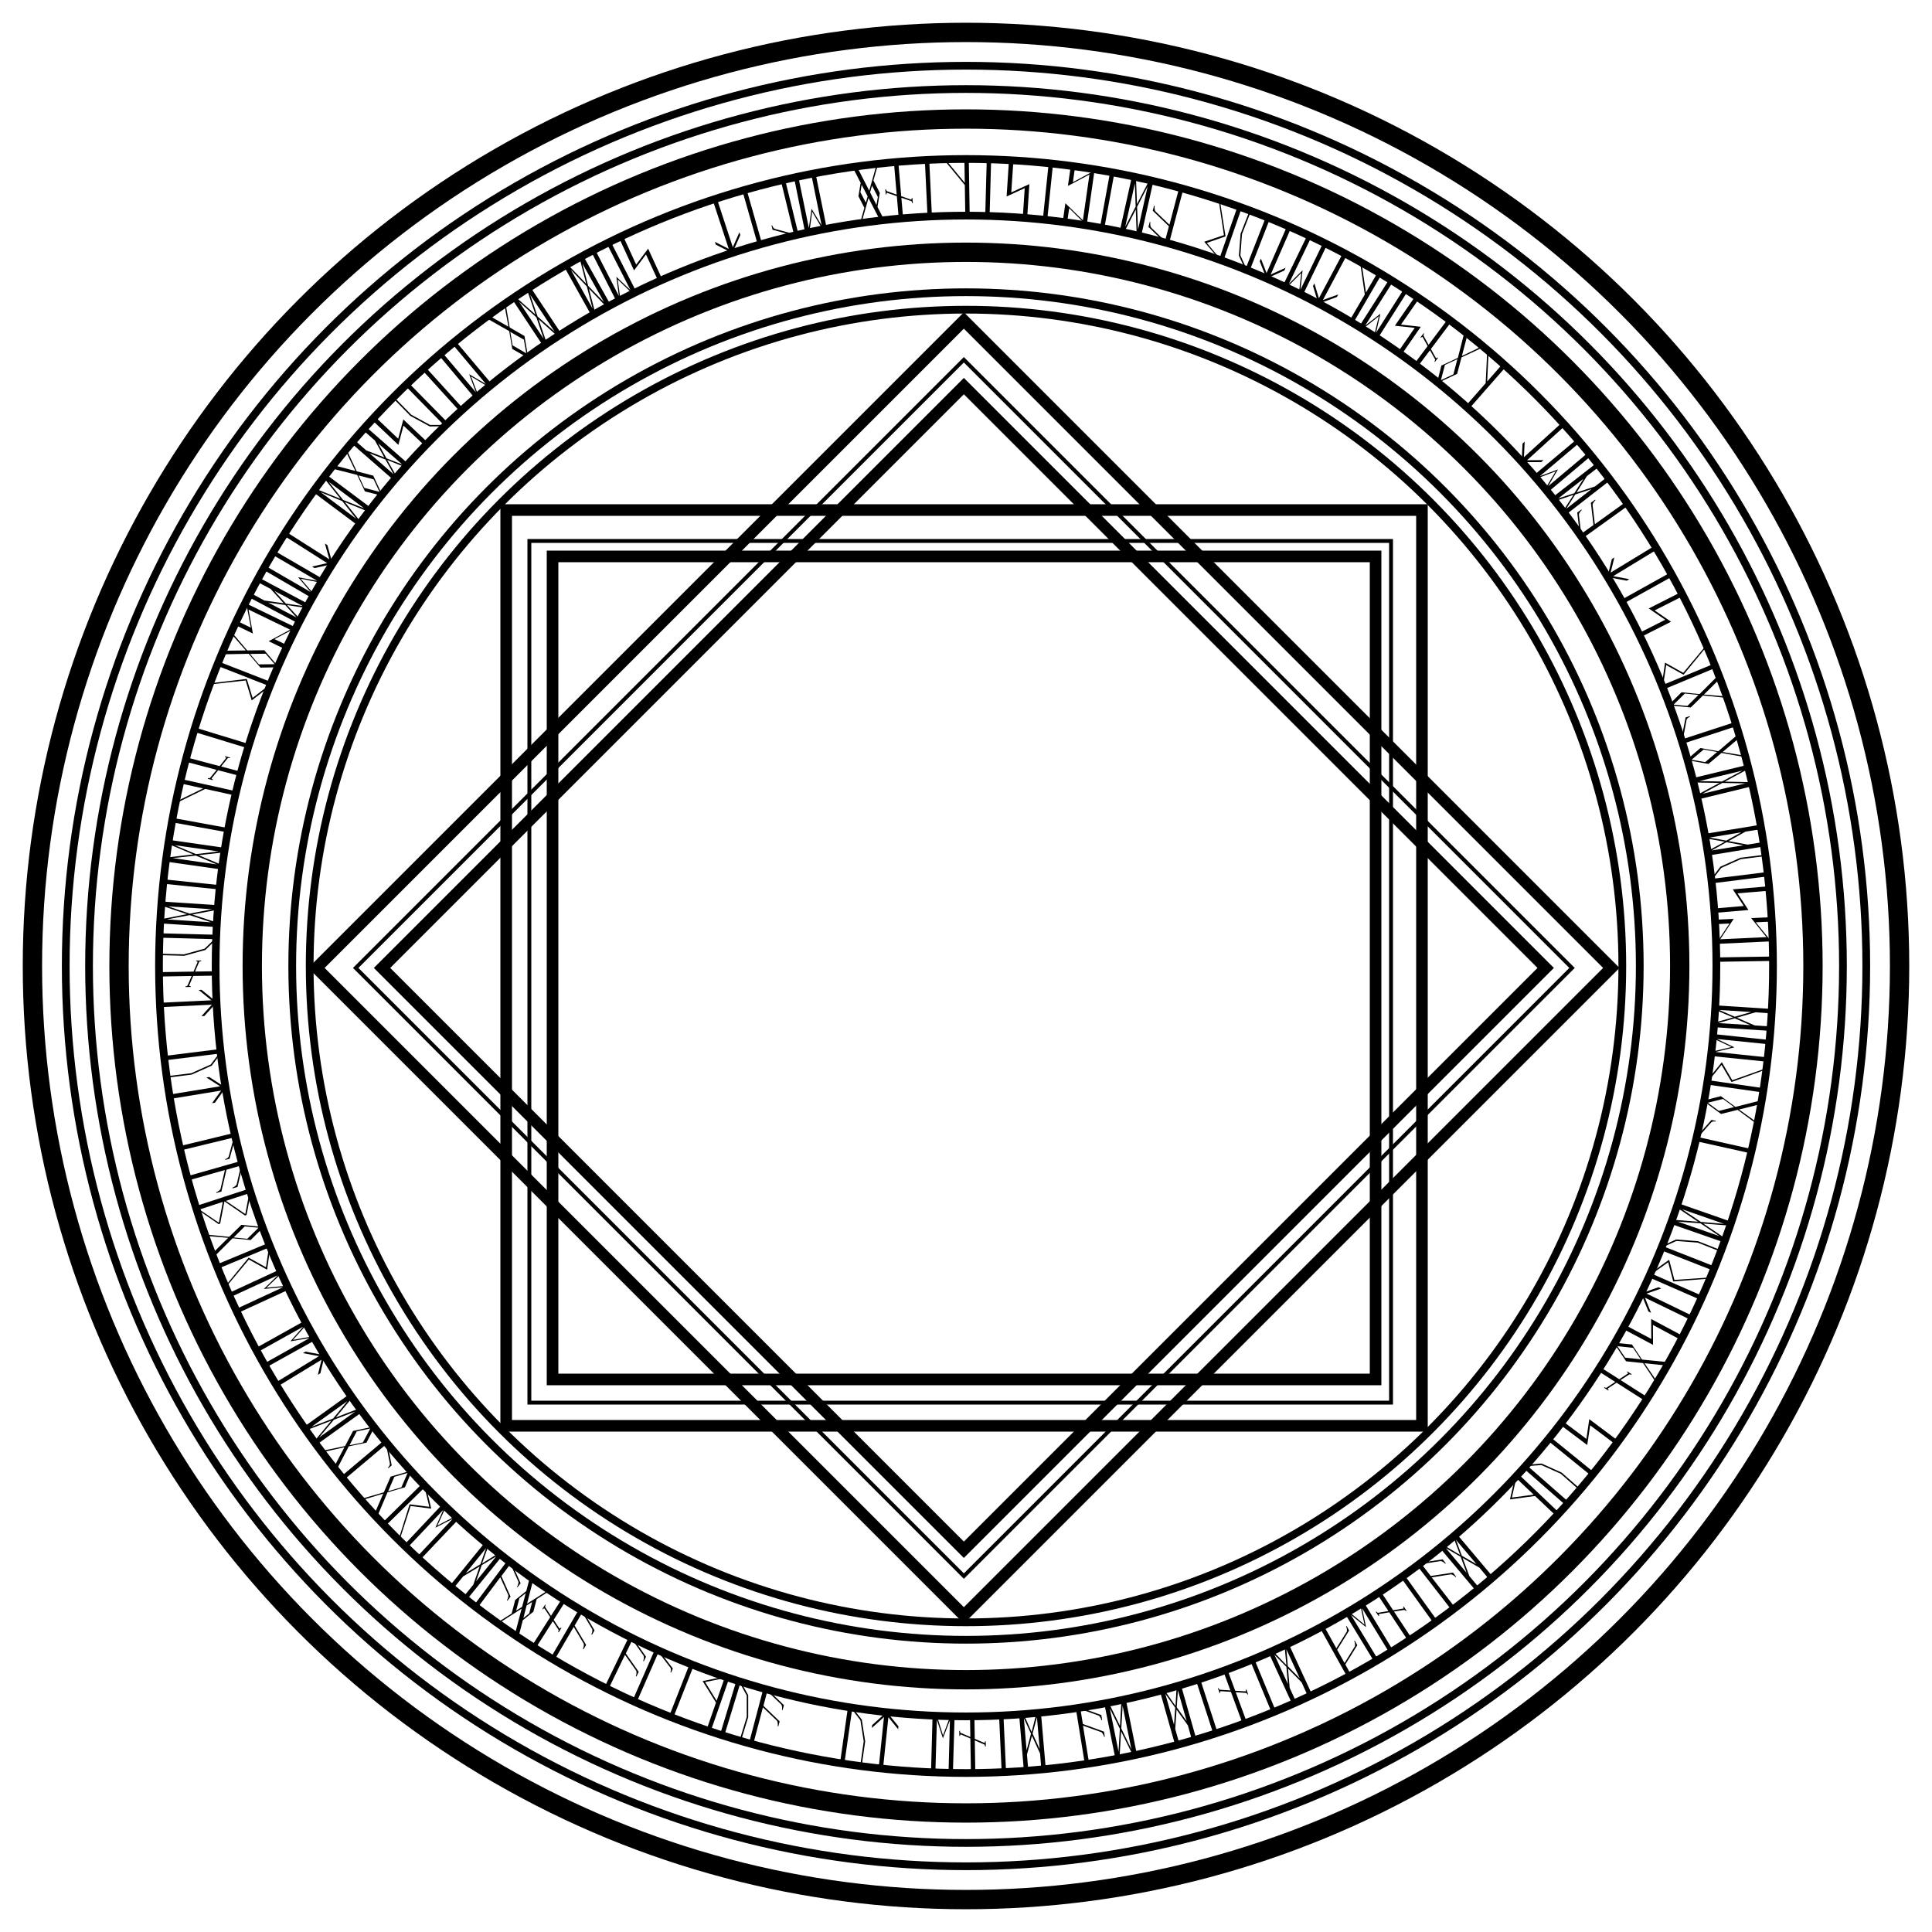 <?xml version="1.0" encoding="iso-8859-1"?>
<!-- Generator: Adobe Illustrator 15.0.0, SVG Export Plug-In . SVG Version: 6.00 Build 0)  -->
<!DOCTYPE svg PUBLIC "-//W3C//DTD SVG 1.1//EN" "http://www.w3.org/Graphics/SVG/1.1/DTD/svg11.dtd">
<svg version="1.1" id="&#x30EC;&#x30A4;&#x30E4;&#x30FC;_1"
	 xmlns="http://www.w3.org/2000/svg" xmlns:xlink="http://www.w3.org/1999/xlink" x="0px" y="0px" width="1000px" height="1000px"
	 viewBox="0 0 1000 1000" style="enable-background:new 0 0 1000 1000;" xml:space="preserve">
<circle style="fill:none;stroke:#000000;stroke-width:10;stroke-miterlimit:10;" cx="500" cy="500" r="483.222"/>
<circle style="fill:none;stroke:#000000;stroke-width:4;stroke-miterlimit:10;" cx="500" cy="500" r="465.98"/>
<circle style="fill:none;stroke:#000000;stroke-width:10;stroke-miterlimit:10;" cx="500" cy="500" r="438.394"/>
<circle style="fill:none;stroke:#000000;stroke-width:4;stroke-miterlimit:10;" cx="500" cy="500" r="417.704"/>
<g>
	<path d="M906.476,593.153l-1.15,5.167l-0.354-0.079c0,0,0.329-1.476-0.793-1.726l-25.098-5.591
		c-1.121-0.249-1.421,1.233-1.421,1.233l-0.354-0.079l0.822-3.69l7.737-8.721l2.215,0.493L888,580.516
		c-0.915-0.204-1.945-0.03-2.464,0.629l-6.523,7.441l25.658,5.715c1.122,0.25,1.45-1.227,1.45-1.227L906.476,593.153z"/>
	<path d="M899.403,574.465l-8.596,2.12l-9.323-6.867l9.222-2.345l7.563,5.563l12.192-3.124c0.379-0.393,0.487-0.987,0.487-0.987
		l0.387,0.07l-0.749,4.106l-0.387-0.07c0,0,0.114-0.625-0.103-1.126l-9.984,2.481l8.51,6.104c0.498-0.37,0.425-1.152,0.425-1.152
		l0.388,0.07l-0.544,2.976l-0.381-0.101c0,0,0.133-0.56-0.054-1.055L899.403,574.465z M891.857,568.813l-7.923,1.966l5.778,4.222
		l7.863-1.977L891.857,568.813z"/>
	<path d="M913.358,552.603l0.359,0.052l-0.159,1.107l-17.307,6.289l-5.177-8.867l-6.491,7.991l26.136,3.743
		c1.138,0.163,1.353-1.334,1.353-1.334l0.359,0.052l-0.215,1.496l-0.321,2.246l-0.215,1.496l-0.359-0.051
		c0,0,0.206-1.438-0.863-1.651l-25.78-3.662c-0.898,0.085-1.078,1.343-1.078,1.343l-0.359-0.052l0.21-1.467l0.317-2.215
		l-0.018-0.095l7.463-9.227l5.416,9.33l16.027-5.679C913.251,553.137,913.319,552.872,913.358,552.603z"/>
	<path d="M886.451,537.499l0.391-3.759l0.361,0.037c0,0-0.132,1.264,0.719,1.564l25.831,2.718c1.143,0.118,1.299-1.386,1.299-1.386
		l0.361,0.038l-0.548,5.263l-0.36-0.037c0,0,0.156-1.504-0.986-1.623l-24.818-2.521l9.036,4.314l-9.764,2.39l24.842,2.584
		c1.143,0.118,1.299-1.386,1.299-1.386l0.361,0.038l-0.547,5.263l-0.361-0.037c0,0,0.156-1.504-0.986-1.623l-25.838-2.656
		c-0.894,0.119-1.025,1.383-1.025,1.383l-0.361-0.038l0.392-3.759l0.331,0.034l10.154-2.349l-9.48-4.421L886.451,537.499z"/>
	<path d="M887.551,522.604l0.25-3.803l0.393,0.026c0,0-0.078,1.177,0.653,1.589l26.019,1.68c1.146,0.075,1.246-1.434,1.246-1.434
		l0.362,0.023l-0.348,5.282l-0.362-0.024c0,0,0.098-1.479-1.05-1.554l-6.034-0.428l-9.641,2.792l9.194,3.999l6.036,0.397
		c1.147,0.075,1.246-1.435,1.246-1.435l0.362,0.024l-0.347,5.281l-0.362-0.023c0,0,0.097-1.479-1.05-1.555l-25.896-1.701
		c-0.898,0.305-0.972,1.421-0.972,1.421l-0.393-0.025l0.248-3.773l9.94-2.741L887.551,522.604z M897.866,527.072l-8.466,2.444
		l16.6,1.091L897.866,527.072z M889.904,522.76l8.016,3.497l8.496-2.442L889.904,522.76z"/>
	<path d="M889.696,495.546l25.707-0.415c1.149-0.019,1.125-1.531,1.125-1.531l0.362-0.006l0.086,5.292l-0.363,0.006
		c0,0-0.024-1.512-1.174-1.494l-25.706,0.415c-1.149,0.019-1.125,1.531-1.125,1.531l-0.363,0.006l-0.085-5.292l0.363-0.006
		C888.523,494.053,888.548,495.565,889.696,495.546z"/>
	<path d="M887.531,476.065l-0.07-1.511l0.363-0.017c0,0,0.07,1.51,1.218,1.457l8.309-0.386l-6.958,10.557l23.898-1.11l-7.875-9.837
		l8.309-0.386c1.147-0.053,1.077-1.564,1.077-1.564l0.362-0.017l0.246,5.287l-0.362,0.017c0,0-0.07-1.51-1.219-1.457l-6.042,0.281
		l8.027,9.861l-27.946,1.298l-0.756,0.035l7.079-10.563l-7.553,0.351l-0.105-2.266L887.531,476.065z"/>
	<path d="M914.481,457.312l0.361-0.031l0.449,5.274l-0.362,0.031c0,0-0.128-1.507-1.271-1.379l-14.317,1.188l5.651,8.625
		l-16.184,1.377c-1.145,0.097-0.986,1.602-0.986,1.602l-0.362,0.031l-0.448-5.274l0.361-0.031c0,0,0.099,1.509,1.243,1.412
		l13.953-1.187l-5.681-8.623l16.574-1.41C914.609,458.819,914.481,457.312,914.481,457.312z"/>
	<path d="M912.522,441.367l0.391-0.048l0.37,3.001l-0.394,0.018c0,0-0.089-0.72-0.493-1.036l-11.376,1.405l-10.078,4.506
		l-4.272,5.617l25.992-3.211c1.141-0.141,0.929-1.608,0.929-1.608l0.39-0.048l0.646,5.223l-0.391,0.048c0,0-0.215-1.497-1.296-1.363
		l-25.508,3.182c-1.141,0.141-0.955,1.642-0.955,1.642l-0.36,0.044l-0.464-3.751l4.788-6.381l10.397-4.636l11.495-1.42
		C912.608,442.057,912.522,441.367,912.522,441.367z"/>
	<path d="M882.6,433.891l-0.613-3.761l0.388-0.063c0,0,0.189,1.164,0.994,1.4l25.723-4.226c1.134-0.185,0.891-1.677,0.891-1.677
		l0.358-0.059l0.852,5.223l-0.357,0.059c0,0-0.239-1.462-1.373-1.278l-5.975,0.944l-8.762,4.891l9.857,1.824l5.969-0.974
		c1.135-0.185,0.892-1.677,0.892-1.677l0.357-0.058l0.853,5.223l-0.358,0.058c0,0-0.238-1.462-1.373-1.277l-25.607,4.176
		c-0.808,0.5-0.627,1.604-0.627,1.604l-0.389,0.063l-0.608-3.731l9.065-4.91L882.6,433.891z M884.928,433.511l8.595,1.601
		l7.726-4.293L884.928,433.511z M893.654,435.918l-7.696,4.289l16.415-2.677L893.654,435.918z"/>
	<path d="M876.537,405.01l-0.897-3.703l0.353-0.085c0,0,0.363,1.499,1.48,1.228l24.979-6.057c1.117-0.271,0.754-1.77,0.754-1.77
		l0.353-0.085l0.897,3.703l-11.691,6.32l13.288,0.263l0.897,3.703l-0.353,0.085c0,0-0.356-1.47-1.473-1.199l-24.98,6.057
		c-1.088,0.264-0.761,1.74-0.761,1.74l-0.353,0.085l-0.897-3.703l11.839-6.355L876.537,405.01z M901.87,398.867l-22.306,5.409
		l11.726,0.237L901.87,398.867z M891.469,405.248l-10.309,5.611l22.188-5.38L891.469,405.248z"/>
	<path d="M891.063,389.711l-6.777,5.7l-11.399-2.043l7.239-6.177l9.243,1.65l9.56-8.189c0.167-0.52,0.002-1.101,0.002-1.101
		l0.378-0.108l1.142,4.016l-0.378,0.108c0,0-0.174-0.611-0.589-0.965l-7.863,6.637l10.332,1.718
		c0.283-0.552-0.127-1.222-0.127-1.222l0.378-0.107l0.827,2.91l-0.386,0.078c0,0-0.129-0.561-0.515-0.923L891.063,389.711z
		 M881.794,387.974l-6.24,5.264l7.05,1.236l6.183-5.248L881.794,387.974z"/>
	<path d="M897.06,372.476l1.642,5.031l-0.345,0.113c0,0-0.469-1.438-1.562-1.081l-24.436,7.977
		c-1.093,0.357-0.595,1.785-0.595,1.785l-0.345,0.113l-1.173-3.594l2.213-11.442l2.156-0.704l0.113,0.345
		c-0.892,0.291-1.689,0.965-1.8,1.796l-1.82,9.724l24.981-8.155c1.093-0.357,0.623-1.794,0.623-1.794L897.06,372.476z"/>
	<path d="M881.442,359.993l-6.314,6.207l-11.521-1.154l6.737-6.718l9.343,0.929l8.896-8.904c0.126-0.531-0.084-1.098-0.084-1.098
		l0.369-0.136l1.448,3.915l-0.369,0.136c0,0-0.22-0.596-0.661-0.916l-7.324,7.226l10.433,0.913c0.24-0.573-0.222-1.208-0.222-1.208
		l0.369-0.136l1.05,2.836l-0.379,0.108c0,0-0.171-0.55-0.584-0.881L881.442,359.993z M872.069,358.979l-5.813,5.731l7.124,0.686
		l5.756-5.71L872.069,358.979z"/>
	<path d="M882.307,334.099l0.335-0.139l0.429,1.034l-11.68,14.237l-8.976-4.988l-1.507,10.185l24.391-10.11
		c1.062-0.44,0.482-1.837,0.482-1.837l0.335-0.139l0.579,1.397l0.868,2.095l0.579,1.397l-0.335,0.139c0,0-0.556-1.341-1.585-0.98
		l-24.044,10c-0.729,0.531-0.242,1.705-0.242,1.705l-0.335,0.139l-0.568-1.369l-0.856-2.067l-0.063-0.072l1.713-11.743l9.417,5.264
		l10.891-13.06C882.487,334.613,882.411,334.35,882.307,334.099z"/>
	<path d="M868.573,305.539l0.324-0.164l2.396,4.721l-0.324,0.164c0,0-0.685-1.349-1.696-0.802l-12.827,6.475l8.477,5.876
		l-14.487,7.35c-1.025,0.521-0.313,1.855-0.313,1.855l-0.324,0.164l-2.396-4.721l0.324-0.165c0,0,0.657,1.363,1.683,0.843
		l12.49-6.337l-8.503-5.862l14.837-7.528C869.258,306.888,868.573,305.539,868.573,305.539z"/>
	<path d="M840.287,309.864l22.464-12.503c1.005-0.559,0.27-1.88,0.27-1.88l0.316-0.177l2.574,4.625l-0.316,0.176
		c0,0-0.736-1.321-1.74-0.762l-22.464,12.503c-1.004,0.559-0.269,1.88-0.269,1.88l-0.317,0.177l-2.574-4.625l0.317-0.177
		C838.548,309.101,839.283,310.423,840.287,309.864z"/>
	<path d="M832.017,298.683l2.276-9.349l1.291-0.786l-1.901,7.811l21.002-12.777c0.981-0.597,0.181-1.915,0.181-1.915l0.31-0.189
		l2.766,4.547l-0.31,0.188c0,0-0.786-1.292-1.768-0.694l-20.873,12.699l8.313,1.562l-1.292,0.786L832.017,298.683z"/>
	<path d="M839.855,259.069l0.295-0.212l3.104,4.324l-0.295,0.211c0,0-0.882-1.229-1.815-0.558l-20.882,14.993
		c-0.908,0.653-0.026,1.881-0.026,1.881l-0.295,0.211l-2.223-3.095l-1.333-11.553l2.138-1.534l0.212,0.294
		c-0.688,0.494-1.606,1.86-1.485,2.444l1.156,9.855l6.363-4.568l-1.333-11.553l2.162-1.552l0.212,0.294
		c-0.664,0.477-1.613,1.903-1.492,2.486l1.174,9.88l14.348-10.301c0.934-0.67,0.033-1.923,0.033-1.923L839.855,259.069z"/>
	<path d="M804.688,259.437l-2.34-3.009l0.311-0.241c0,0,0.725,0.931,1.544,0.753l20.566-16.031c0.907-0.706-0.021-1.899-0.021-1.899
		l0.287-0.223l3.249,4.179l-0.286,0.223c0,0-0.91-1.17-1.817-0.465l-4.795,3.69l-5.352,8.492l9.53-3.119l4.775-3.714
		c0.908-0.706-0.021-1.899-0.021-1.899l0.286-0.223l3.25,4.179l-0.286,0.223c0,0-0.91-1.17-1.817-0.464l-20.489,15.933
		c-0.47,0.825,0.217,1.708,0.217,1.708l-0.31,0.242l-2.321-2.985l5.609-8.654L804.688,259.437z M806.551,257.988l8.315-2.711
		l4.729-7.471L806.551,257.988z M815.368,255.922l-4.705,7.452l13.134-10.213L815.368,255.922z"/>
	<path d="M795.247,247.882l-2.433-2.894l0.278-0.233c0,0,0.817,0.972,1.624,0.57l19.903-16.688c0.88-0.739-0.093-1.897-0.093-1.897
		l0.277-0.233l3.405,4.051l-0.278,0.233c0,0-0.973-1.157-1.852-0.418l-19.059,16.097l9.382-3.5l-5.066,8.682l19.12-16.07
		c0.88-0.739-0.093-1.897-0.093-1.897l0.277-0.233l3.404,4.051l-0.277,0.233c0,0-0.973-1.157-1.853-0.418l-19.864,16.735
		c-0.535,0.727,0.282,1.699,0.282,1.699l-0.278,0.233l-2.432-2.894l0.255-0.214l5.367-8.935l-9.768,3.746L795.247,247.882z"/>
	<path d="M787.594,239.228l0.46-9.613l1.119-1.017l-0.384,8.032l18.198-16.537c0.851-0.773-0.187-1.915-0.187-1.915l0.269-0.244
		l3.58,3.94l-0.269,0.244c0,0-1.018-1.12-1.868-0.347l-18.087,16.435l8.46-0.045l-1.119,1.017L787.594,239.228z"/>
	<path d="M776.288,187.717l3.979,3.49l-0.259,0.295c0,0-1.137-0.997-1.895-0.133l-16.933,19.303
		c-0.758,0.864,0.379,1.861,0.379,1.861l-0.239,0.272l-3.979-3.49l0.239-0.273c0,0,1.137,0.997,1.895,0.133l9.513-10.845
		l0.774-16.338l1.979,1.735l-0.26,0.295c-0.228-0.2-0.75-0.658-1.089-0.271l-0.626,13.692l6.641-7.571
		c0.758-0.864-0.379-1.861-0.379-1.861L776.288,187.717z"/>
	<path d="M756.473,184.973l-2.271,8.557l-10.502,4.876l2.375-9.212l8.511-3.96l3.118-12.193c-0.162-0.521-0.632-0.902-0.632-0.902
		l0.248-0.306l3.24,2.63l-0.247,0.305c0,0-0.493-0.4-1.036-0.451l-2.621,9.948l9.441-4.529c-0.086-0.615-0.806-0.927-0.806-0.927
		l0.247-0.306l2.349,1.906l-0.271,0.286c0,0-0.427-0.386-0.951-0.46L756.473,184.973z M747.891,188.875l-2.081,7.893l6.478-3.039
		l2.044-7.845L747.891,188.875z"/>
	<path d="M740.151,181.278l-5.588,7.454c-0.689,0.92,0.521,1.827,0.521,1.827l-0.218,0.291l-4.235-3.175l0.218-0.291
		c0,0,1.21,0.907,1.899-0.013l6.187-8.252l-2.645-4.742c-0.356-0.079-0.756,0.454-0.756,0.454l-0.29-0.217l1.597-2.13l0.29,0.218
		c-0.272,0.363-0.356,0.678-0.303,1.059l2.597,4.706l8.744-11.665c0.689-0.919-0.538-1.802-0.538-1.802l0.235-0.315l4.235,3.175
		l-0.236,0.314c0,0-1.191-0.931-1.881-0.012l-9.361,12.487l2.614,4.682c0.278,0.133,0.538-0.012,0.792-0.351l0.29,0.218
		l-1.578,2.105l-0.29-0.218c0.199-0.266,0.423-0.666,0.398-0.986L740.151,181.278z"/>
	<path d="M730.858,153.108l0.206-0.298l4.354,3.009l-0.207,0.298c0,0-1.243-0.859-1.872,0.103l-8.193,11.797l10.247,1.13
		l-9.234,13.356c-0.653,0.945,0.607,1.78,0.607,1.78l-0.206,0.298l-4.353-3.009l0.206-0.298c0,0,1.227,0.885,1.88-0.061
		l7.962-11.516l-10.265-1.105l9.458-13.679C732.103,153.968,730.858,153.108,730.858,153.108z"/>
	<path d="M705.309,170.444l-3.191-2.03l0.195-0.306c0,0,1.072,0.682,1.722,0.055l13.972-21.912c0.616-0.97-0.66-1.782-0.66-1.782
		l0.195-0.307l4.467,2.841l-0.194,0.306c0,0-1.276-0.812-1.894,0.159l-13.343,21.093l7.898-6.163l-2.222,9.809l13.41-21.086
		c0.617-0.97-0.659-1.782-0.659-1.782l0.194-0.307l4.468,2.841l-0.195,0.306c0,0-1.276-0.812-1.894,0.159l-13.92,21.944
		c-0.292,0.854,0.779,1.536,0.779,1.536l-0.194,0.306l-3.191-2.029l0.179-0.281l2.434-10.141l-8.193,6.513L705.309,170.444z"/>
	<path d="M711.553,140.624l4.571,2.667l-0.198,0.339c0,0-1.307-0.762-1.886,0.23l-12.941,22.179
		c-0.579,0.993,0.727,1.755,0.727,1.755l-0.183,0.313l-4.571-2.667l0.183-0.313c0,0,1.306,0.762,1.886-0.23l7.271-12.461
		l-2.355-16.187l2.273,1.326l-0.198,0.339c-0.262-0.152-0.862-0.503-1.122-0.059l1.997,13.562l5.076-8.699
		c0.579-0.993-0.727-1.755-0.727-1.755L711.553,140.624z"/>
	<path d="M682.409,157.208l-2.806-9.205l0.711-1.334l2.344,7.691l11.563-21.697c0.54-1.014-0.821-1.739-0.821-1.739l0.171-0.32
		l4.697,2.503l-0.171,0.32c0,0-1.334-0.711-1.875,0.303l-11.49,21.563l7.948-2.892l-0.711,1.334L682.409,157.208z"/>
	<path d="M666.031,148.955l-3.403-1.648l0.158-0.327c0,0,1.144,0.554,1.717-0.144l11.352-23.37c0.501-1.034-0.86-1.693-0.86-1.693
		l0.158-0.327l4.764,2.307l-0.158,0.327c0,0-1.36-0.659-1.861,0.375l-10.822,22.484l7.135-7.03l-1.077,9.997l10.89-22.485
		c0.501-1.034-0.86-1.693-0.86-1.693l0.158-0.327l4.764,2.307l-0.158,0.327c0,0-1.361-0.659-1.862,0.375l-11.297,23.397
		c-0.192,0.881,0.951,1.435,0.951,1.435l-0.158,0.327l-3.402-1.648l0.145-0.299l1.249-10.351l-7.387,7.412L666.031,148.955z"/>
	<path d="M655.542,144.189l-3.509-8.96l0.605-1.386l2.933,7.487l9.85-22.528c0.46-1.053-0.953-1.671-0.953-1.671l0.146-0.333
		l4.877,2.132l-0.146,0.333c0,0-1.386-0.606-1.846,0.447l-9.789,22.39l7.701-3.498l-0.605,1.385L655.542,144.189z"/>
	<path d="M645.398,109.46l0.143-0.366l2.815,1.103l-0.171,0.355c0,0-0.676-0.265-1.146-0.06l-4.181,10.67l-0.838,11.006l2.903,6.431
		l9.554-24.38c0.419-1.07-0.972-1.583-0.972-1.583l0.144-0.366l4.898,1.919l-0.144,0.366c0,0-1.419-0.523-1.815,0.49l-9.35,23.94
		c-0.419,1.07,0.988,1.622,0.988,1.622l-0.132,0.338l-3.52-1.379l-3.33-7.248l0.875-11.349l4.226-10.782
		C646.046,109.714,645.398,109.46,645.398,109.46z"/>
	<path d="M630.296,104.135l0.119-0.343l1.057,0.368l2.864,18.19l-9.694,3.385l6.603,7.899l8.672-24.937
		c0.377-1.085-1.051-1.582-1.051-1.582l0.119-0.343l1.428,0.497l2.143,0.745l1.429,0.497l-0.119,0.343c0,0-1.371-0.477-1.786,0.532
		l-8.524,24.604c-0.088,0.898,1.111,1.315,1.111,1.315l-0.119,0.343l-1.399-0.699L631.033,134h-0.096l-7.63-8.877l10.193-3.425
		l-2.509-16.765C630.8,104.289,630.553,104.224,630.296,104.135z"/>
	<path d="M608.586,97.732l0.093-0.351l5.146,1.359l-0.093,0.351c0,0-1.462-0.386-1.755,0.725l-6.563,24.851
		c-0.286,1.082,1.176,1.468,1.176,1.468l-0.093,0.351l-3.684-0.973l-8.38-8.062l0.672-2.543l0.352,0.093
		c-0.217,0.819-0.055,2.457,0.409,2.829l7.163,6.865l2-7.572l-8.379-8.062l0.679-2.573l0.352,0.093
		c-0.209,0.79-0.033,2.493,0.431,2.866l7.192,6.872l4.51-17.074c0.293-1.111-1.198-1.505-1.198-1.505L608.586,97.732z"/>
	<path d="M581.745,120.393l-3.72-0.829l0.078-0.354c0,0,1.506,0.335,1.756-0.787l5.59-25.097c0.25-1.122-1.256-1.457-1.256-1.457
		l0.079-0.354l3.721,0.829l0.512,13.285l6.102-11.812l3.721,0.829L598.248,95c0,0-1.477-0.329-1.727,0.793l-5.59,25.097
		c-0.243,1.092,1.227,1.451,1.227,1.451l-0.079,0.354l-3.72-0.829l-0.479-13.433L581.745,120.393z M587.414,94.941l-4.991,22.41
		l5.389-10.421L587.414,94.941z M588.55,107.095l0.486,11.73l4.966-22.292L588.55,107.095z"/>
	<path d="M569.578,116.461l4.617-25.292c0.207-1.13-1.281-1.402-1.281-1.402l0.065-0.357l5.207,0.951l-0.065,0.357
		c0,0-1.487-0.271-1.694,0.859l-4.617,25.292c-0.206,1.13,1.281,1.402,1.281,1.402l-0.064,0.357l-5.207-0.951l0.064-0.357
		C567.884,117.321,569.372,117.592,569.578,116.461z"/>
	<path d="M550.048,114.935l-1.497-0.215l0.052-0.359c0,0,1.496,0.214,1.659-0.923l1.18-8.233l9.063,8.814l3.392-23.681l-11.139,5.89
		l1.179-8.233c0.163-1.138-1.334-1.352-1.334-1.352l0.052-0.359l5.238,0.75l-0.051,0.359c0,0-1.497-0.214-1.66,0.923l-0.857,5.987
		l11.19-6.035l-3.966,27.692l-0.107,0.749l-9.047-8.934l-1.071,7.484l-2.246-0.322L550.048,114.935z"/>
	<path d="M539.911,112.281l2.659-25.564c0.119-1.143-1.385-1.299-1.385-1.299l0.037-0.361l5.264,0.547l-0.038,0.361
		c0,0-1.503-0.156-1.622,0.986l-2.659,25.564c-0.119,1.143,1.385,1.299,1.385,1.299l-0.037,0.361l-5.264-0.547l0.038-0.361
		C538.289,113.268,539.793,113.424,539.911,112.281z"/>
	<path d="M520.674,83.857l0.023-0.362l5.281,0.347l-0.023,0.362c0,0-1.509-0.1-1.555,1.049l-0.972,14.334l9.376-4.294l-1.065,16.208
		c-0.075,1.147,1.436,1.216,1.436,1.216l-0.023,0.362l-5.282-0.347l0.023-0.362c0,0,1.508,0.129,1.583-1.018l0.918-13.974
		l-9.378,4.324l1.092-16.6C522.183,83.957,520.674,83.857,520.674,83.857z"/>
	<path d="M509.985,110.393l0.7-25.693c0.031-1.149-1.479-1.19-1.479-1.19l0.01-0.363l5.29,0.144l-0.011,0.363
		c0,0-1.511-0.041-1.542,1.107l-0.701,25.694c-0.031,1.148,1.48,1.189,1.48,1.189l-0.01,0.363l-5.29-0.144l0.01-0.363
		C508.442,111.5,509.954,111.541,509.985,110.393z"/>
	<path d="M497.668,83.041l5.292-0.085l0.006,0.394c0,0-1.512,0.024-1.493,1.173l0.414,25.676c0.019,1.149,1.531,1.125,1.531,1.125
		l0.006,0.363l-5.292,0.085l-0.006-0.363c0,0,1.512-0.024,1.494-1.174l-0.233-14.426l-10.398-12.628l2.631-0.042l0.006,0.394
		c-0.302,0.005-0.998,0.016-0.99,0.53l8.732,10.567l-0.163-10.071c-0.019-1.149-1.531-1.125-1.531-1.125L497.668,83.041z"/>
	<path d="M480.035,110.775l-1.232-25.68c-0.055-1.148-1.566-1.076-1.566-1.076l-0.018-0.363l5.287-0.253l0.018,0.362
		c0,0-1.511,0.073-1.456,1.221l1.232,25.681c0.055,1.148,1.565,1.076,1.565,1.076l0.018,0.362l-5.287,0.254l-0.018-0.363
		C478.58,111.996,480.09,111.923,480.035,110.775z"/>
	<path d="M466.546,102.336l0.799,9.282c0.099,1.145,1.605,1.016,1.605,1.016l0.031,0.361l-5.274,0.454l-0.031-0.362
		c0,0,1.507-0.129,1.408-1.274l-0.885-10.277l-5.131-1.774c-0.319,0.179-0.262,0.842-0.262,0.842l-0.362,0.031l-0.228-2.652
		l0.362-0.031c0.039,0.452,0.185,0.743,0.48,0.991l5.071,1.78l-1.25-14.525c-0.099-1.146-1.603-0.985-1.603-0.985l-0.034-0.392
		l5.273-0.454l0.034,0.392c0,0-1.509,0.1-1.411,1.245l1.338,15.55l5.069,1.75c0.296-0.086,0.394-0.368,0.357-0.79l0.362-0.031
		l0.226,2.622l-0.361,0.031c-0.029-0.332-0.128-0.778-0.359-1.001L466.546,102.336z"/>
	<path d="M445.325,114.917l2.066-7.361l-3.065-5.988l1.144-6.941l-3.583-6.959c-0.45-0.188-1.024-0.146-1.024-0.146l-0.045-0.36
		l4.502-0.563l0.045,0.36c0,0-0.747,0.124-1.144,0.601l5.692,11.146l3.462-12.291c-0.503-0.364-1.257-0.3-1.257-0.3l-0.045-0.36
		l3.001-0.375l0.045,0.36c0,0-0.566,0.101-0.983,0.428l-2.052,7.237l3.302,6.415l-1.192,7.282l3.148,6.161
		c0.503,0.364,1.253,0.27,1.253,0.27l0.045,0.36l-4.502,0.563l-0.045-0.36c0,0,0.75-0.094,1.148-0.57l-5.711-11.053l-3.443,12.197
		c0.503,0.364,1.253,0.27,1.253,0.27l0.045,0.36l-3.001,0.375l-0.045-0.36C444.338,115.315,444.909,115.244,445.325,114.917z
		 M448.157,104.9l0.931-3.287l-3.092-5.954l-0.648,3.831L448.157,104.9z M450.355,99.564l3.313,6.506l0.701-4.142l-3.021-5.872
		L450.355,99.564z"/>
	<path d="M419.052,120.211l-3.704,0.753l-0.072-0.356c0,0,1.245-0.253,1.277-1.154l-5.148-25.46c-0.229-1.126-1.71-0.825-1.71-0.825
		l-0.072-0.355l5.186-1.055l0.072,0.356c0,0-1.481,0.301-1.252,1.427l5.032,24.435l1.409-9.914l5.206,8.6l-4.979-24.477
		c-0.229-1.126-1.711-0.825-1.711-0.825l-0.072-0.356l5.186-1.055l0.072,0.356c0,0-1.481,0.301-1.252,1.427l5.207,25.448
		c0.382,0.817,1.627,0.564,1.627,0.564l0.072,0.355l-3.704,0.753l-0.066-0.326l-5.284-8.985l-1.377,10.371L419.052,120.211z"/>
	<path d="M402.839,94.458l5.143-1.255l0.086,0.353c0,0-1.469,0.359-1.197,1.476l6.096,24.98c0.272,1.117,1.735,0.729,1.735,0.729
		l0.086,0.353l-3.673,0.896l-11.245-3.079l-0.538-2.204l0.353-0.086c0.222,0.911,0.833,1.758,1.654,1.932l9.561,2.556l-6.232-25.539
		c-0.273-1.117-1.742-0.758-1.742-0.758L402.839,94.458z"/>
	<path d="M391.883,125.455l-7.056-24.721c-0.315-1.105-1.77-0.69-1.77-0.69l-0.1-0.349l5.09-1.453l0.1,0.349
		c0,0-1.454,0.415-1.139,1.52l7.056,24.721c0.315,1.105,1.77,0.69,1.77,0.69l0.1,0.349l-5.09,1.453l-0.1-0.349
		C390.744,126.975,392.199,126.56,391.883,125.455z"/>
	<path d="M379.083,130.974l-8.586-4.343l-0.472-1.437l7.174,3.629l-7.667-23.359c-0.358-1.092-1.824-0.611-1.824-0.611l-0.113-0.345
		l5.057-1.66l0.113,0.345c0,0-1.437,0.471-1.078,1.563l7.619,23.215l3.412-7.74l0.471,1.437L379.083,130.974z"/>
	<path d="M319.355,124.445l-0.152-0.33l4.806-2.216l0.152,0.33c0,0-1.374,0.633-0.865,1.664l5.988,13.059l6.188-8.249l6.801,14.749
		c0.481,1.044,1.842,0.383,1.842,0.383l0.152,0.33l-4.807,2.216l-0.152-0.33c0,0,1.386-0.606,0.905-1.649l-5.864-12.717
		l-6.175,8.276l-6.966-15.106C320.728,123.812,319.355,124.445,319.355,124.445z"/>
	<path d="M321.292,155.243l-3.369,1.714l-0.165-0.323c0,0,1.132-0.576,0.922-1.454l-11.756-23.161
		c-0.521-1.024-1.869-0.338-1.869-0.338l-0.165-0.324l4.716-2.4l0.165,0.323c0,0-1.347,0.686-0.826,1.71l11.371,22.204l-1.289-9.93
		l7.312,6.898l-11.331-22.258c-0.521-1.024-1.869-0.338-1.869-0.338l-0.165-0.323l4.716-2.4l0.165,0.323c0,0-1.347,0.686-0.826,1.71
		l11.811,23.134c0.586,0.686,1.718,0.109,1.718,0.109l0.165,0.323l-3.368,1.715l-0.151-0.296l-7.49-7.249l1.441,10.362
		L321.292,155.243z"/>
	<path d="M308.202,162.375l-3.326,1.859l-0.177-0.317c0,0,1.346-0.752,0.786-1.756l-12.542-22.438
		c-0.561-1.003-1.907-0.25-1.907-0.25l-0.177-0.317l3.326-1.859l9.228,9.566l-3.314-12.872l3.326-1.859l0.177,0.317
		c0,0-1.32,0.738-0.759,1.741l12.542,22.438c0.546,0.977,1.881,0.266,1.881,0.266l0.177,0.317l-3.326,1.859l-9.301-9.698
		L308.202,162.375z M295.483,139.62l11.199,20.036l-2.92-11.36L295.483,139.62z M304.422,147.927l8.173,8.424l-11.14-19.931
		L304.422,147.927z"/>
	<path d="M283.113,177.948l-3.176,2.105l-0.2-0.302c0,0,1.286-0.853,0.65-1.81l-14.202-21.427c-0.635-0.958-1.92-0.105-1.92-0.105
		l-0.201-0.303l3.176-2.105l9.924,8.842l-4.278-12.584l3.176-2.105l0.201,0.303c0,0-1.261,0.835-0.625,1.793l14.202,21.427
		c0.618,0.933,1.895,0.123,1.895,0.123l0.201,0.302l-3.176,2.105l-10.008-8.968L283.113,177.948z M268.71,156.219l12.682,19.132
		l-3.771-11.107L268.71,156.219z M278.252,163.827l8.787,7.782l-12.615-19.032L278.252,163.827z"/>
	<path d="M263.806,169.478l7.664,4.435l1.954,11.415l-8.27-4.707l-1.591-9.253l-10.951-6.206c-0.545,0.02-1.036,0.373-1.036,0.373
		l-0.23-0.319l3.388-2.438l0.229,0.319c0,0-0.516,0.371-0.707,0.881l8.915,5.137l-1.897-10.299
		c-0.616-0.079-1.106,0.535-1.106,0.535l-0.229-0.319l2.455-1.767l0.205,0.337c0,0-0.484,0.311-0.693,0.797L263.806,169.478z
		 M265.323,178.783l7.072,4.079l-1.235-7.05l-7.037-4.029L265.323,178.783z"/>
	<path d="M247.76,204.87l-2.894,2.434l-0.233-0.278c0,0,0.972-0.817,0.569-1.625L228.5,185.498c-0.74-0.88-1.897,0.094-1.897,0.094
		l-0.234-0.278l4.051-3.407l0.234,0.278c0,0-1.158,0.974-0.417,1.853l16.109,19.058l-3.505-9.383l8.687,5.064l-16.083-19.12
		c-0.74-0.879-1.897,0.094-1.897,0.094l-0.233-0.278l4.051-3.407l0.234,0.278c0,0-1.158,0.973-0.418,1.853l16.748,19.864
		c0.727,0.535,1.699-0.283,1.699-0.283l0.233,0.278l-2.894,2.434l-0.214-0.255l-8.94-5.365l3.751,9.77L247.76,204.87z"/>
	<path d="M237.265,212.144l-17.289-19.027c-0.773-0.851-1.892,0.166-1.892,0.166l-0.244-0.269l3.917-3.56l0.244,0.269
		c0,0-1.12,1.017-0.347,1.867l17.289,19.027c0.773,0.851,1.892-0.167,1.892-0.167l0.244,0.269l-3.917,3.56l-0.244-0.269
		C236.918,214.011,238.038,212.994,237.265,212.144z"/>
	<path d="M203.256,207.575l-0.275-0.281l2.159-2.118l0.254,0.302c0,0-0.518,0.508-0.523,1.021l8.027,8.183l9.702,5.269l7.058-0.018
		l-18.341-18.698c-0.805-0.82-1.841,0.239-1.841,0.239l-0.275-0.281l3.757-3.685l0.275,0.281c0,0-1.059,1.081-0.296,1.858
		l18.023,18.331c0.805,0.821,1.885-0.238,1.885-0.238l0.254,0.259l-2.699,2.647l-7.978,0.073l-10-5.443l-8.112-8.27
		C203.753,207.088,203.256,207.575,203.256,207.575z"/>
	<path d="M192.224,219.161l-0.264-0.249l3.634-3.848l0.264,0.249c0,0-1.038,1.1-0.182,1.867l10.423,9.887l2.668-9.961l11.808,11.152
		c0.835,0.79,1.852-0.331,1.852-0.331l0.264,0.25l-3.634,3.848l-0.264-0.249c0,0,1.06-1.079,0.225-1.868l-10.18-9.615l-2.646,9.981
		l-12.093-11.422C193.262,218.062,192.224,219.161,192.224,219.161z"/>
	<path d="M205.521,247.043l-2.509,2.869l-0.296-0.259c0,0,0.776-0.888,0.446-1.659l-19.645-17.142
		c-0.865-0.757-1.86,0.382-1.86,0.382l-0.273-0.239l3.485-3.984l0.273,0.239c0,0-0.976,1.116-0.11,1.873l4.533,4.005l9.353,3.641
		l-4.873-8.763l-4.553-3.982c-0.865-0.757-1.861,0.381-1.861,0.381l-0.273-0.239l3.485-3.984l0.273,0.239
		c0,0-0.976,1.115-0.111,1.872l19.533,17.085c0.899,0.305,1.636-0.538,1.636-0.538l0.296,0.259l-2.489,2.846l-9.561-3.862
		L205.521,247.043z M203.745,245.49l-4.241-7.647l-8.232-3.222L203.745,245.49z M200.042,237.228l8.209,3.202l-12.521-10.952
		L200.042,237.228z"/>
	<path d="M184.637,243.942l8.562,2.259l4.892,10.496l-9.217-2.361l-3.973-8.507l-12.199-3.101c-0.521,0.163-0.901,0.633-0.901,0.633
		l-0.306-0.248l2.625-3.245l0.306,0.247c0,0-0.399,0.494-0.45,1.037l9.953,2.606l-4.543-9.436c-0.615,0.086-0.926,0.807-0.926,0.807
		l-0.306-0.247l1.903-2.352l0.287,0.271c0,0-0.385,0.428-0.459,0.952L184.637,243.942z M188.552,252.519l7.896,2.071l-3.048-6.475
		l-7.85-2.033L188.552,252.519z"/>
	<path d="M186.912,270.404l-2.282,3.053l-0.291-0.217c0,0,0.924-1.236,0.003-1.924l-20.596-15.396
		c-0.921-0.688-1.845,0.547-1.845,0.547l-0.291-0.217l2.282-3.053l12.327,4.983l-8.27-10.411l2.282-3.053l0.291,0.217
		c0,0-0.906,1.211,0.015,1.9l20.596,15.395c0.896,0.67,1.827-0.523,1.827-0.523l0.291,0.217l-2.282,3.053l-12.448-5.075
		L186.912,270.404z M166.025,254.792l18.391,13.747l-7.293-9.191L166.025,254.792z M177.575,258.742l10.898,4.369l-18.294-13.675
		L177.575,258.742z"/>
	<path d="M172.179,291.949l-9.394,2.094l-1.276-0.811l7.849-1.75l-20.754-13.187c-0.97-0.616-1.797,0.686-1.797,0.686l-0.306-0.194
		l2.855-4.493l0.306,0.195c0,0-0.811,1.276,0.159,1.893l20.626,13.106l-2.277-8.147l1.276,0.811L172.179,291.949z"/>
	<path d="M162.711,307.625l-1.903,3.268l-0.314-0.183c0,0,0.64-1.098-0.012-1.722l-22.438-13.107
		c-0.993-0.579-1.755,0.729-1.755,0.729l-0.313-0.183l2.665-4.574l0.313,0.183c0,0-0.761,1.307,0.232,1.885l21.595,12.511
		l-6.465-7.652l9.887,1.839l-21.59-12.579c-0.993-0.579-1.754,0.728-1.754,0.728l-0.314-0.183l2.665-4.574l0.313,0.183
		c0,0-0.761,1.307,0.232,1.886l22.468,13.055c0.864,0.258,1.504-0.839,1.504-0.839l0.314,0.183l-1.904,3.268l-0.288-0.167
		l-10.227-2.037l6.827,7.933L162.711,307.625z"/>
	<path d="M155.575,320.741l-1.79,3.365l-0.347-0.185c0,0,0.554-1.042,0.057-1.717l-23.032-12.219
		c-1.015-0.54-1.725,0.795-1.725,0.795l-0.32-0.17l2.486-4.673l0.32,0.17c0,0-0.696,1.308,0.318,1.848l5.327,2.868l9.937,1.415
		l-6.74-7.423l-5.341-2.841c-1.015-0.54-1.725,0.795-1.725,0.795l-0.321-0.17l2.486-4.673l0.32,0.171c0,0-0.696,1.308,0.318,1.848
		l22.911,12.188c0.945,0.092,1.471-0.896,1.471-0.896l0.347,0.185l-1.776,3.338l-10.189-1.583L155.575,320.741z M153.492,319.633
		l-5.871-6.481l-8.75-1.263L153.492,319.633z M148.005,312.431l8.723,1.249l-14.687-7.813L148.005,312.431z"/>
	<path d="M147.889,336.165l-0.658,1.361l-0.327-0.158c0,0,0.659-1.361-0.376-1.861l-7.486-3.622l11.147-5.961l-21.532-10.416
		l2.231,12.4l-7.486-3.622c-1.035-0.5-1.693,0.861-1.693,0.861l-0.327-0.158l2.305-4.764l0.326,0.158c0,0-0.658,1.361,0.376,1.861
		l5.444,2.634l-2.355-12.493l25.18,12.181l0.681,0.33l-11.256,5.909l6.806,3.292l-0.988,2.042L147.889,336.165z"/>
	<path d="M127.957,336.659l8.851-0.094l7.5,8.817l-9.51,0.169l-6.085-7.145l-12.58,0.248c-0.458,0.295-0.701,0.849-0.701,0.849
		l-0.36-0.157l1.669-3.824l0.36,0.157c0,0-0.254,0.582-0.158,1.119l10.284-0.128l-6.882-7.888c-0.569,0.246-0.678,1.023-0.678,1.023
		l-0.36-0.157l1.21-2.771l0.348,0.185c0,0-0.257,0.515-0.189,1.039L127.957,336.659z M134.006,343.886l8.16-0.099l-4.656-5.431
		l-8.104,0.123L134.006,343.886z"/>
	<path d="M109.374,354.755l-0.338-0.132l0.408-1.042l18.288-2.168l3.013,9.817l8.146-6.297l-24.59-9.618
		c-1.071-0.418-1.622,0.99-1.622,0.99l-0.338-0.132l0.551-1.409l0.826-2.112l0.551-1.409l0.338,0.132c0,0-0.529,1.352,0.463,1.805
		l24.264,9.457c0.894,0.123,1.356-1.061,1.356-1.061l0.338,0.132l-0.54,1.38l-0.815,2.084l-0.005,0.096l-9.374,7.278l-3.141-10.321
		l-16.903,1.865C109.601,354.259,109.474,354.501,109.374,354.755z"/>
	<path d="M126.935,386.891l-24.591-7.509c-1.1-0.336-1.541,1.111-1.541,1.111l-0.347-0.106l1.546-5.063l0.347,0.106
		c0,0-0.442,1.446,0.658,1.782l24.591,7.51c1.1,0.335,1.542-1.111,1.542-1.111l0.347,0.106l-1.546,5.063l-0.347-0.106
		C127.593,388.674,128.035,387.227,126.935,386.891z"/>
	<path d="M114.444,396.734l9.009,2.374c1.111,0.292,1.497-1.17,1.497-1.17l0.351,0.093l-1.349,5.119l-0.351-0.092
		c0,0,0.385-1.463-0.726-1.755l-9.975-2.628l-3.399,4.235c0.062,0.36,0.705,0.53,0.705,0.53l-0.093,0.351l-2.574-0.678l0.092-0.351
		c0.438,0.116,0.762,0.076,1.095-0.118l3.384-4.176l-14.099-3.714c-1.112-0.293-1.468,1.177-1.468,1.177l-0.38-0.1l1.349-5.119
		l0.38,0.101c0,0-0.415,1.455,0.697,1.748l15.094,3.976l3.354-4.184c0.019-0.308-0.214-0.494-0.624-0.602l0.092-0.351l2.545,0.67
		l-0.092,0.351c-0.322-0.085-0.776-0.142-1.064,0.001L114.444,396.734z"/>
	<path d="M93.45,407.036l1.148-5.167l0.384,0.085c0,0-0.328,1.477,0.793,1.726l25.067,5.571c1.122,0.249,1.45-1.227,1.45-1.227
		l0.354,0.079l-1.148,5.167l-0.354-0.079c0,0,0.328-1.476-0.794-1.726l-14.084-3.13l-14.701,7.175l0.571-2.569l0.384,0.085
		c-0.066,0.295-0.217,0.975,0.285,1.086l12.309-6.033l-9.832-2.185c-1.122-0.249-1.45,1.227-1.45,1.227L93.45,407.036z"/>
	<path d="M116.43,430.587l-25.292-4.604c-1.13-0.206-1.401,1.282-1.401,1.282L89.38,427.2l0.948-5.207l0.357,0.065
		c0,0-0.271,1.488,0.86,1.694l25.292,4.604c1.131,0.206,1.402-1.282,1.402-1.282l0.357,0.065l-0.948,5.207l-0.357-0.065
		C117.29,432.281,117.561,430.793,116.43,430.587z"/>
	<path d="M115.236,447.844l-0.538,3.772l-0.359-0.051c0,0,0.218-1.527-0.92-1.689l-25.447-3.631
		c-1.138-0.163-1.355,1.364-1.355,1.364l-0.359-0.051l0.538-3.772l13.202-1.537l-12.245-5.169l0.539-3.772l0.359,0.051
		c0,0-0.214,1.497,0.924,1.66l25.447,3.631c1.107,0.158,1.351-1.334,1.351-1.334l0.359,0.051l-0.539,3.772l-13.352,1.516
		L115.236,447.844z M89.43,444.162l22.723,3.243l-10.804-4.566L89.43,444.162z M101.456,442.09l11.654-1.392l-22.603-3.226
		L101.456,442.09z"/>
	<path d="M112.277,460.263L86.7,457.617c-1.144-0.119-1.299,1.386-1.299,1.386l-0.361-0.037l0.545-5.266l0.361,0.037
		c0,0-0.155,1.504,0.988,1.623l25.577,2.646c1.143,0.119,1.299-1.386,1.299-1.386l0.361,0.038l-0.545,5.266l-0.361-0.037
		C113.265,461.886,113.42,460.381,112.277,460.263z"/>
	<path d="M112.406,477.586l-0.248,3.803l-0.362-0.023c0,0,0.101-1.54-1.046-1.614l-25.655-1.673
		c-1.147-0.075-1.247,1.465-1.247,1.465l-0.362-0.024l0.248-3.803l13.048-2.544l-12.607-4.217l0.248-3.803l0.362,0.023
		c0,0-0.099,1.509,1.048,1.584l25.655,1.673c1.117,0.073,1.245-1.434,1.245-1.434l0.362,0.023l-0.248,3.803l-13.199,2.534
		L112.406,477.586z M86.39,475.89l22.908,1.494l-11.123-3.726L86.39,475.89z M98.223,472.903l11.515-2.28l-22.787-1.486
		L98.223,472.903z"/>
	<path d="M83.407,495.548l-0.393-0.011l0.083-3.022l0.392,0.041c0,0-0.02,0.725,0.333,1.098l11.457,0.312l10.637-2.947l5.065-4.914
		l-26.177-0.714c-1.148-0.031-1.159,1.451-1.159,1.451l-0.393-0.011l0.144-5.259l0.393,0.011c0,0-0.011,1.512,1.077,1.542
		l25.694,0.67c1.148,0.031,1.19-1.48,1.19-1.48l0.362,0.01l-0.103,3.778l-5.688,5.593l-10.973,3.028l-11.577-0.316
		C83.426,494.853,83.407,495.548,83.407,495.548z"/>
	<path d="M100.958,502.884l9.315-0.15c1.149-0.019,1.125-1.531,1.125-1.531l0.363-0.006l0.085,5.293l-0.363,0.006
		c0,0-0.024-1.512-1.174-1.493l-10.313,0.166l-2.127,4.995c0.157,0.331,0.822,0.32,0.822,0.32l0.006,0.362l-2.661,0.043
		l-0.006-0.362c0.454-0.008,0.754-0.134,1.022-0.41l2.128-4.935l-14.577,0.235c-1.149,0.019-1.094,1.529-1.094,1.529l-0.394,0.007
		l-0.085-5.293l0.394-0.006c0,0-0.006,1.513,1.143,1.494l15.605-0.252l2.099-4.935c-0.065-0.302-0.34-0.418-0.763-0.411
		l-0.006-0.363l2.631-0.042l0.006,0.363c-0.333,0.005-0.786,0.073-1.024,0.289L100.958,502.884z"/>
	<path d="M112.232,518.775l-6.472,7.124l-1.51,0.072l5.407-5.952l-24.563,1.179c-1.148,0.055-1.074,1.596-1.074,1.596l-0.363,0.018
		l-0.255-5.317l0.362-0.018c0,0,0.073,1.511,1.221,1.455l24.412-1.171l-6.555-5.349l1.511-0.072L112.232,518.775z"/>
	<path d="M87.506,558.836l-0.39,0.049l-0.373-3.001l0.394-0.019c0,0,0.089,0.72,0.494,1.035l11.375-1.41l10.076-4.512l4.271-5.619
		l-25.992,3.225c-1.141,0.142-0.928,1.608-0.928,1.608l-0.39,0.049l-0.648-5.223l0.39-0.049c0,0,0.216,1.497,1.297,1.363
		l25.508-3.194c1.141-0.142,0.955-1.643,0.955-1.643l0.36-0.045l0.465,3.752l-4.785,6.384l-10.396,4.642l-11.496,1.427
		C87.42,558.146,87.506,558.836,87.506,558.836z"/>
	<path d="M116.858,562.96l-5.617,7.813l-1.493,0.244l4.693-6.529l-24.265,3.97c-1.134,0.186-0.885,1.708-0.885,1.708l-0.358,0.059
		l-0.859-5.253l0.358-0.059c0,0,0.244,1.492,1.378,1.307l24.116-3.945l-7.121-4.565l1.493-0.244L116.858,562.96z"/>
	<path d="M94.374,596.806l-1.25-5.143l0.353-0.086c0,0,0.357,1.47,1.474,1.198l24.98-6.07c1.117-0.271,0.73-1.733,0.73-1.733
		l0.353-0.086l0.893,3.674l-3.089,11.239l-2.204,0.536l-0.086-0.353c0.911-0.222,1.759-0.832,1.933-1.652l2.564-9.556l-25.539,6.205
		c-1.117,0.271-0.76,1.741-0.76,1.741L94.374,596.806z"/>
	<path d="M98.746,612.27l-0.349,0.1l-1.458-5.118l0.349-0.1c0,0,0.414,1.454,1.52,1.14l24.721-7.043
		c1.076-0.307,0.662-1.761,0.662-1.761l0.349-0.1l1.044,3.665l-2.655,11.321l-2.53,0.721l-0.1-0.35
		c0.814-0.231,2.14-1.207,2.224-1.797l2.246-9.664l-7.532,2.146l-2.655,11.321l-2.559,0.729l-0.1-0.349
		c0.785-0.224,2.161-1.244,2.245-1.834l2.238-9.693l-16.984,4.838c-1.105,0.315-0.683,1.799-0.683,1.799L98.746,612.27z"/>
	<path d="M101.328,622.694l0.345-0.113c0,0,0.47,1.438,1.563,1.08l24.436-7.989c1.063-0.348,0.623-1.795,0.623-1.795l0.345-0.112
		l1.175,3.594l-2.189,11.503l-0.833,0.272l-10.632-7.312l-2.189,11.504l-0.833,0.272l-10.632-7.312L101.328,622.694z
		 M103.221,626.053l10.061,6.829l2.07-10.796L103.221,626.053z M116.934,621.569l10.023,6.81l2.051-10.758L116.934,621.569z"/>
	<path d="M118.627,640.19l6.312-6.212l11.524,1.149l-6.735,6.723l-9.344-0.925l-8.893,8.91c-0.126,0.53,0.084,1.098,0.084,1.098
		l-0.369,0.137l-1.451-3.914l0.369-0.137c0,0,0.221,0.596,0.662,0.916l7.321-7.23l-10.435-0.907
		c-0.239,0.572,0.222,1.208,0.222,1.208l-0.369,0.137l-1.051-2.837l0.379-0.108c0,0,0.171,0.55,0.584,0.881L118.627,640.19z
		 M128.003,641.199l5.811-5.734l-7.125-0.683l-5.754,5.714L128.003,641.199z"/>
	<path d="M117.773,666.085l-0.335,0.14l-0.429-1.034l11.675-14.245l8.98,4.984l1.503-10.188l-24.391,10.124
		c-1.062,0.44-0.482,1.838-0.482,1.838l-0.335,0.139l-0.58-1.396l-0.87-2.096l-0.58-1.397l0.335-0.139c0,0,0.557,1.341,1.585,0.979
		l24.044-10.013c0.729-0.532,0.242-1.705,0.242-1.705l0.335-0.14l0.568,1.369l0.858,2.067l0.063,0.072l-1.708,11.746l-9.422-5.26
		l-10.887,13.067C117.593,665.571,117.669,665.834,117.773,666.085z"/>
	<path d="M148.632,665.351l1.583,3.433l-0.33,0.152c0,0-0.532-1.153-1.417-0.979l-23.606,10.852c-1.043,0.481-0.41,1.854-0.41,1.854
		l-0.33,0.152l-2.216-4.807l0.33-0.152c0,0,0.633,1.373,1.677,0.893l22.634-10.504l-9.975,0.903l7.179-7.041l-22.687,10.461
		c-1.043,0.481-0.41,1.855-0.41,1.855l-0.33,0.151l-2.216-4.807l0.329-0.151c0,0,0.633,1.373,1.677,0.892l23.581-10.906
		c0.708-0.56,0.176-1.713,0.176-1.713l0.33-0.152l1.583,3.434l-0.302,0.139l-7.535,7.205l10.413-1.038L148.632,665.351z"/>
	<path d="M162.221,691.537l1.84,3.302l-0.317,0.177c0,0-0.618-1.109-1.487-0.867l-22.704,12.622c-1.003,0.56-0.267,1.88-0.267,1.88
		l-0.317,0.177l-2.577-4.622l0.317-0.177c0,0,0.736,1.32,1.74,0.761l21.761-12.2l-9.875,1.662l6.618-7.567l-21.817,12.163
		c-1.003,0.56-0.267,1.88-0.267,1.88l-0.317,0.177l-2.577-4.622l0.317-0.177c0,0,0.736,1.32,1.74,0.761l22.674-12.675
		c0.663-0.612,0.044-1.722,0.044-1.722l0.317-0.177l1.841,3.302l-0.291,0.162l-6.961,7.759l10.301-1.83L162.221,691.537z"/>
	<path d="M168.086,701.472l-2.272,9.352l-1.292,0.787l1.899-7.814l-21.002,12.79c-0.982,0.598-0.18,1.915-0.18,1.915l-0.31,0.188
		l-2.769-4.546l0.31-0.189c0,0,0.787,1.292,1.768,0.694l20.874-12.712l-8.315-1.558l1.292-0.787L168.086,701.472z"/>
	<path d="M186.345,728.839l2.223,3.095l-0.295,0.212c0,0-0.899-1.253-1.833-0.583l-20.882,14.994
		c-0.934,0.67-0.034,1.923-0.034,1.923l-0.295,0.212l-2.223-3.096l8.465-10.248l-12.417,4.745l-2.223-3.096l0.295-0.211
		c0,0,0.882,1.228,1.815,0.558l20.882-14.993c0.909-0.652,0.051-1.898,0.051-1.898l0.295-0.212l2.223,3.096l-8.588,10.336
		L186.345,728.839z M172.415,734.224l7.449-9.071l-18.548,13.317L172.415,734.224z M165.168,744.043l18.646-13.388l-10.959,4.183
		L165.168,744.043z"/>
	<path d="M178.609,748.465l4.144-7.822l11.33-2.379l-4.393,8.438l-9.184,1.936l-5.79,11.172c0.04,0.543,0.411,1.021,0.411,1.021
		l-0.31,0.241l-2.563-3.293l0.311-0.241c0,0,0.39,0.501,0.907,0.673l4.798-9.098l-10.218,2.28c-0.056,0.618,0.576,1.085,0.576,1.085
		l-0.31,0.241l-1.857-2.386l0.329-0.218c0,0,0.329,0.472,0.822,0.663L178.609,748.465z M187.849,746.601l3.81-7.217l-6.996,1.497
		l-3.762,7.18L187.849,746.601z"/>
	<path d="M179.508,766.681l-3.407-4.051l0.278-0.233c0,0,0.974,1.157,1.853,0.417l19.675-16.55c0.88-0.739-0.117-1.877-0.117-1.877
		l0.278-0.234l2.434,2.894l2.233,11.442l-1.736,1.46l-0.233-0.278c0.718-0.604,1.205-1.527,0.996-2.34l-1.954-9.7l-20.115,16.92
		c-0.88,0.74,0.094,1.897,0.094,1.897L179.508,766.681z"/>
	<path d="M198.668,772.417l3.536-8.117l11.117-3.236l-3.737,8.75l-9.012,2.63l-4.922,11.584c0.082,0.539,0.488,0.986,0.488,0.986
		l-0.291,0.265l-2.807-3.089l0.291-0.265c0,0,0.427,0.471,0.956,0.603l4.092-9.439l-10.017,3.054
		c-0.008,0.621,0.657,1.038,0.657,1.038l-0.291,0.265l-2.034-2.239l0.311-0.242c0,0,0.364,0.446,0.871,0.599L198.668,772.417z
		 M207.741,769.854l3.249-7.488l-6.863,2.026l-3.204,7.448L207.741,769.854z"/>
	<path d="M207.546,796.758l-0.259,0.254l-0.784-0.799l5.516-17.57l10.189,1.274l-2.406-10.011l-18.849,18.489
		c-0.821,0.806,0.238,1.885,0.238,1.885l-0.259,0.254l-1.059-1.079l-1.588-1.619l-1.059-1.08l0.259-0.254
		c0,0,1.017,1.036,1.836,0.317l18.569-18.257c0.478-0.766-0.412-1.673-0.412-1.673l0.259-0.254l1.038,1.058l1.567,1.598l0.085,0.044
		l2.798,11.533l-10.702-1.365l-5.225,16.183C207.186,796.348,207.355,796.563,207.546,796.758z"/>
	<path d="M235.892,784.555l2.749,2.597l-0.249,0.264c0,0-0.924-0.872-1.68-0.38l-17.861,18.866
		c-0.789,0.836,0.311,1.874,0.311,1.874l-0.249,0.264l-3.848-3.634l0.249-0.264c0,0,1.1,1.038,1.889,0.202l17.089-18.181
		l-8.92,4.555l4.038-9.208l-17.154,18.162c-0.789,0.835,0.31,1.874,0.31,1.874l-0.249,0.264l-3.848-3.635l0.249-0.264
		c0,0,1.1,1.038,1.889,0.203l17.817-18.908c0.448-0.783-0.475-1.655-0.475-1.655l0.249-0.265l2.749,2.597l-0.229,0.241l-4.307,9.494
		l9.275-4.843L235.892,784.555z"/>
	<path d="M258.291,803.787l2.961,2.399l-0.248,0.306c0,0-0.917-0.743-1.674-0.384l-16.392,20.274
		c-0.724,0.894,0.451,1.846,0.451,1.846l-0.229,0.281l-4.112-3.332l0.229-0.282c0,0,1.151,0.934,1.875,0.04l3.832-4.681l3.286-9.483
		l-8.573,5.199l-3.809,4.699c-0.724,0.894,0.452,1.846,0.452,1.846l-0.229,0.281l-4.112-3.332l0.229-0.282
		c0,0,1.151,0.934,1.875,0.04l16.339-20.161c0.27-0.91-0.599-1.615-0.599-1.615l0.248-0.306l2.937,2.381l-3.5,9.699L258.291,803.787
		z M248.688,809.631l2.891-8.323l-10.474,12.924L248.688,809.631z M256.805,805.62l-7.482,4.525l-2.911,8.348L256.805,805.62z"/>
	<path d="M248.936,832.427l-0.217,0.291l-4.262-3.19l0.218-0.291c0,0,1.211,0.907,1.899-0.014l15.409-20.583
		c0.67-0.896-0.54-1.803-0.54-1.803l0.217-0.29l3.051,2.284l4.747,10.619l-1.577,2.106l-0.291-0.218
		c0.507-0.678,0.972-2.257,0.681-2.777l-4.068-9.053l-4.695,6.271l4.747,10.619l-1.595,2.132l-0.291-0.218
		c0.489-0.654,0.966-2.3,0.675-2.82l-4.092-9.07l-10.586,14.142c-0.689,0.92,0.546,1.845,0.546,1.845L248.936,832.427z"/>
	<path d="M284.217,823.594l-6.442,4.115l-1.699,6.507l-5.474,4.416l-1.96,7.576c0.211,0.439,0.667,0.791,0.667,0.791l-0.207,0.299
		l-3.733-2.577l0.206-0.299c0,0,0.64,0.405,1.253,0.314l3.174-12.104l-10.765,6.863c0.132,0.605,0.737,1.061,0.737,1.061
		l-0.206,0.298l-2.489-1.718l0.207-0.299c0,0,0.49,0.302,1.018,0.336l6.349-4.033l1.808-6.983l5.738-4.638l1.752-6.691
		c-0.133-0.605-0.755-1.035-0.755-1.035l0.206-0.299l3.733,2.577l-0.207,0.299c0,0-0.622-0.43-1.236-0.339l-3.098,12.046
		l10.689-6.806c-0.133-0.606-0.755-1.036-0.755-1.036l0.207-0.298l2.489,1.718l-0.207,0.299
		C285.217,823.954,284.745,823.627,284.217,823.594z M270.244,831.696l1.859-7.058l-3.28,2.622l-1.656,6.391L270.244,831.696z
		 M275.435,829.181l-2.882,1.832l-1.657,6.5l3.034-2.426L275.435,829.181z"/>
	<path d="M285.205,836.365l4.996-7.862c0.616-0.97-0.66-1.781-0.66-1.781l0.195-0.306l4.467,2.838l-0.195,0.307
		c0,0-1.276-0.812-1.893,0.159l-5.531,8.705l3.003,4.523c0.362,0.051,0.719-0.511,0.719-0.511l0.306,0.194l-1.427,2.247
		l-0.307-0.195c0.244-0.383,0.304-0.703,0.22-1.078l-2.951-4.491l-7.818,12.304c-0.616,0.971,0.676,1.756,0.676,1.756l-0.211,0.332
		l-4.467-2.839l0.211-0.332c0,0,1.26,0.837,1.876-0.133l8.37-13.173l-2.968-4.466c-0.288-0.111-0.536,0.054-0.763,0.411
		l-0.307-0.194l1.411-2.221l0.307,0.194c-0.179,0.281-0.371,0.696-0.322,1.014L285.205,836.365z"/>
	<path d="M288.841,859.151l-0.183,0.313l-4.601-2.681l0.183-0.313c0,0,1.307,0.762,1.886-0.231l12.944-22.218
		c0.563-0.967-0.744-1.729-0.744-1.729l0.183-0.313l3.293,1.918l5.935,10.005l-1.325,2.274l-0.313-0.183
		c0.426-0.732,0.707-2.354,0.358-2.838l-5.081-8.526l-3.944,6.77l5.935,10.005l-1.34,2.3l-0.313-0.183
		c0.411-0.706,0.695-2.396,0.347-2.879l-5.106-8.542l-8.893,15.266c-0.579,0.993,0.754,1.77,0.754,1.77L288.841,859.151z"/>
	<path d="M316.704,874.168l-0.158,0.326l-4.791-2.32l0.158-0.326c0,0,1.361,0.659,1.862-0.375l11.206-23.139
		c0.488-1.008-0.873-1.667-0.873-1.667l0.158-0.326l3.43,1.661l6.682,9.52l-1.147,2.369l-0.326-0.158
		c0.369-0.763,0.524-2.401,0.14-2.856l-5.717-8.112l-3.414,7.051l6.681,9.521l-1.16,2.396l-0.326-0.158
		c0.355-0.735,0.51-2.441,0.125-2.896l-5.744-8.125l-7.699,15.896c-0.501,1.035,0.887,1.707,0.887,1.707L316.704,874.168z"/>
	<path d="M331.072,881.281l-4.849-2.123l0.146-0.332c0,0,1.386,0.606,1.847-0.446l10.311-23.554
		c0.461-1.053-0.937-1.632-0.937-1.632l0.146-0.333l3.463,1.517l7.07,9.27l-0.91,2.079l-0.333-0.146
		c0.376-0.859,0.404-1.904-0.143-2.54l-6.048-7.832l-10.542,24.08c-0.461,1.054,0.924,1.66,0.924,1.66L331.072,881.281z"/>
	<path d="M358.596,863.295l-9.39,23.93c-0.42,1.069,0.988,1.622,0.988,1.622l-0.132,0.338l-4.927-1.934l0.132-0.338
		c0,0,1.408,0.553,1.828-0.518l9.39-23.93c0.42-1.069-0.988-1.622-0.988-1.622l0.133-0.338l4.927,1.934l-0.133,0.338
		C360.424,862.777,359.016,862.225,358.596,863.295z"/>
	<path d="M377.468,868.528l1.428,0.498l-0.12,0.343c0,0-1.428-0.498-1.806,0.588l-8.525,24.384l0.068-0.104
		c-0.378,1.086,1.05,1.583,1.05,1.583l-0.12,0.343l-1.485-0.518l-2.114-0.735l-1.428-0.498l0.12-0.343c0,0,1.228,0.428,1.717-0.331
		l4.348-12.482l-6.92-11.122l11.616-2.36l1.799,0.627L377.468,868.528z M375.009,868.601l-10.062,2.037l5.983,9.675L375.009,868.601
		z"/>
	<path d="M384.889,900.509l-0.115,0.376l-2.893-0.883l0.144-0.368c0,0,0.694,0.213,1.147-0.028l3.348-10.965l-0.012-11.042
		l-3.391-6.191l-7.651,25.054c-0.336,1.1,1.091,1.504,1.091,1.504l-0.115,0.376l-5.034-1.537l0.115-0.377
		c0,0,1.456,0.413,1.773-0.628l7.48-24.601c0.336-1.099-1.11-1.541-1.11-1.541l0.106-0.347l3.616,1.104l3.88,6.973l0.002,11.387
		l-3.384,11.08C384.224,900.306,384.889,900.509,384.889,900.509z"/>
	<path d="M391.609,902.318l-0.092,0.352l-5.148-1.356l0.093-0.352c0,0,1.462,0.386,1.755-0.726l6.55-24.863
		c0.285-1.083-1.178-1.468-1.178-1.468l0.093-0.352l3.686,0.972l8.387,8.059l-0.67,2.545l-0.351-0.093
		c0.216-0.818,0.053-2.457-0.412-2.83l-7.17-6.862l-1.996,7.576l8.387,8.06l-0.678,2.574l-0.351-0.093
		c0.208-0.79,0.032-2.494-0.433-2.867l-7.199-6.87l-4.5,17.083c-0.293,1.111,1.199,1.504,1.199,1.504L391.609,902.318z"/>
	<path d="M447.269,913.306l-0.056,0.389l-2.994-0.429l0.085-0.385c0,0,0.719,0.103,1.129-0.205l1.625-11.347l-1.707-10.906
		l-4.301-5.597l-3.713,25.927c-0.163,1.138,1.308,1.317,1.308,1.317l-0.056,0.39l-5.209-0.746l0.056-0.39
		c0,0,1.501,0.185,1.655-0.894l3.615-25.451c0.163-1.138-1.334-1.352-1.334-1.352l0.052-0.359l3.742,0.536l4.903,6.293l1.75,11.249
		l-1.642,11.467C446.581,913.207,447.269,913.306,447.269,913.306z"/>
	<path d="M458.982,886.083l6.06,7.474l-0.157,1.504l-5.063-6.245l-2.556,24.451c-0.119,1.143,1.415,1.303,1.415,1.303l-0.038,0.361
		l-5.293-0.553l0.038-0.361c0,0,1.504,0.157,1.624-0.985l2.54-24.301l-6.278,5.668l0.157-1.504L458.982,886.083z"/>
	<path d="M491.802,888.148l3.778,0.108l-0.01,0.363c0,0-1.27-0.037-1.506,0.834l-0.777,25.965c-0.033,1.148,1.478,1.191,1.478,1.191
		l-0.01,0.363l-5.29-0.152l0.011-0.362c0,0,1.511,0.043,1.544-1.105l0.657-24.939l-3.626,9.334l-3.113-9.559l-0.718,24.969
		c-0.033,1.148,1.478,1.191,1.478,1.191l-0.01,0.363l-5.29-0.152l0.011-0.363c0,0,1.511,0.044,1.544-1.104l0.717-25.967
		c-0.187-0.883-1.456-0.919-1.456-0.919l0.011-0.363l3.778,0.109l-0.01,0.332l3.102,9.952l3.7-9.786L491.802,888.148z"/>
	<path d="M502.251,899.049l-0.15-9.314c-0.019-1.149-1.531-1.125-1.531-1.125l-0.006-0.363l5.292-0.085l0.006,0.363
		c0,0-1.512,0.024-1.493,1.173l0.166,10.313l4.995,2.127c0.331-0.156,0.32-0.821,0.32-0.821l0.362-0.006l0.043,2.661l-0.362,0.006
		c-0.008-0.453-0.134-0.754-0.41-1.021l-4.935-2.129l0.235,14.577c0.019,1.149,1.529,1.095,1.529,1.095l0.007,0.393l-5.293,0.086
		l-0.006-0.394c0,0,1.513,0.006,1.494-1.144l-0.252-15.605l-4.935-2.098c-0.302,0.065-0.418,0.339-0.411,0.763l-0.363,0.006
		l-0.042-2.631l0.363-0.006c0.005,0.332,0.073,0.785,0.289,1.023L502.251,899.049z"/>
	<path d="M519.442,889.254l1.193,25.681c0.054,1.148,1.564,1.078,1.564,1.078l0.017,0.362l-5.287,0.246l-0.017-0.363
		c0,0,1.511-0.069,1.457-1.218l-1.193-25.681c-0.054-1.148-1.563-1.078-1.563-1.078l-0.018-0.362l5.287-0.245l0.018,0.362
		C520.9,888.036,519.39,888.106,519.442,889.254z"/>
	<path d="M536.514,886.504l3.797-0.323l0.033,0.392c0,0-1.175,0.101-1.473,0.885l2.24,25.975c0.098,1.146,1.604,1.017,1.604,1.017
		l0.03,0.362l-5.273,0.448l-0.031-0.361c0,0,1.477-0.126,1.38-1.271l-0.483-6.029l-4.205-9.113l-2.575,9.69l0.513,6.026
		c0.098,1.146,1.604,1.018,1.604,1.018l0.03,0.361l-5.273,0.449l-0.031-0.362c0,0,1.478-0.125,1.38-1.271l-2.199-25.856
		c-0.437-0.844-1.552-0.749-1.552-0.749l-0.033-0.392l3.768-0.32l4.2,9.417L536.514,886.504z M533.644,897.372l-3.686-8.004
		l1.41,16.575L533.644,897.372z M536.714,888.854l-2.256,8.448l3.688,8.033L536.714,888.854z"/>
	<path d="M565.121,911.5l0.059,0.358l-5.256,0.852l-0.058-0.358c0,0,1.493-0.242,1.309-1.377l-4.111-25.382
		c-0.179-1.105-1.672-0.863-1.672-0.863l-0.058-0.358l3.762-0.609l10.938,3.959l0.421,2.598l-0.358,0.058
		c-0.136-0.836-0.949-2.267-1.525-2.419l-9.34-3.359l1.253,7.734l10.938,3.959l0.425,2.627l-0.358,0.059
		c-0.13-0.807-0.983-2.292-1.56-2.444l-9.369-3.354l2.824,17.438c0.184,1.135,1.707,0.889,1.707,0.889L565.121,911.5z"/>
	<path d="M580.457,879.889l3.736-0.753l0.071,0.355c0,0-1.512,0.305-1.285,1.432l5.085,25.2c0.227,1.127,1.739,0.822,1.739,0.822
		l0.071,0.355l-3.735,0.754l-5.862-11.931l-0.779,13.271l-3.735,0.754l-0.071-0.356c0,0,1.482-0.299,1.255-1.426l-5.084-25.2
		c-0.222-1.097-1.71-0.828-1.71-0.828l-0.072-0.355l3.736-0.754l5.893,12.079L580.457,879.889z M579.64,894.803l-5.207-10.521
		l4.516,22.385L579.64,894.803z M585.613,905.445l-4.54-22.503l-0.692,11.711L585.613,905.445z"/>
	<path d="M609.044,872.684l3.667-1.038l0.107,0.378c0,0-1.136,0.321-1.278,1.147l7.132,25.075c0.313,1.105,1.768,0.693,1.768,0.693
		l0.1,0.35l-5.093,1.441l-0.099-0.349c0,0,1.426-0.404,1.112-1.51l-1.618-5.828l-5.859-8.147l-0.688,10.002l1.648,5.819
		c0.313,1.105,1.768,0.693,1.768,0.693l0.099,0.35l-5.092,1.442l-0.099-0.35c0,0,1.426-0.403,1.112-1.51l-7.069-24.966
		c-0.588-0.745-1.665-0.44-1.665-0.44l-0.107-0.378l3.638-1.03l5.912,8.446L609.044,872.684z M608.291,883.897l-5.139-7.157
		l4.532,16.005L608.291,883.897z M609.688,874.953l-0.611,8.723l5.147,7.186L609.688,874.953z"/>
	<path d="M621.63,870.384l7.951,24.448c0.355,1.093,1.793,0.625,1.793,0.625l0.112,0.346l-5.033,1.637l-0.112-0.345
		c0,0,1.438-0.468,1.083-1.562l-7.951-24.448c-0.355-1.093-1.793-0.625-1.793-0.625l-0.112-0.345l5.033-1.638l0.112,0.346
		C622.713,868.823,621.274,869.291,621.63,870.384z"/>
	<path d="M636.852,874.962l-3.225-8.741c-0.397-1.079-1.816-0.556-1.816-0.556l-0.126-0.34l4.967-1.832l0.126,0.341
		c0,0-1.419,0.523-1.021,1.602l3.569,9.678l5.419,0.355c0.26-0.257,0.029-0.882,0.029-0.882l0.341-0.125l0.921,2.497l-0.341,0.126
		c-0.156-0.426-0.375-0.668-0.725-0.829l-5.361-0.376l5.045,13.68c0.397,1.078,1.807,0.526,1.807,0.526l0.136,0.369l-4.967,1.832
		l-0.136-0.369c0,0,1.43-0.495,1.031-1.573l-5.401-14.645l-5.351-0.348c-0.264,0.161-0.282,0.458-0.136,0.855l-0.341,0.126
		l-0.911-2.47l0.341-0.125c0.115,0.312,0.329,0.717,0.611,0.87L636.852,874.962z"/>
	<path d="M649.715,859.935l9.831,23.761c0.439,1.063,1.837,0.484,1.837,0.484l0.14,0.335l-4.893,2.024l-0.139-0.336
		c0,0,1.397-0.578,0.958-1.641l-9.831-23.761c-0.439-1.063-1.837-0.484-1.837-0.484l-0.139-0.335l4.892-2.024l0.139,0.336
		C650.673,858.294,649.275,858.872,649.715,859.935z"/>
	<path d="M664.847,851.567l3.463-1.592l0.164,0.357c0,0-1.072,0.493-1.086,1.331l10.918,23.677c0.48,1.044,1.854,0.412,1.854,0.412
		l0.151,0.33l-4.809,2.211l-0.152-0.33c0,0,1.347-0.619,0.867-1.663l-2.5-5.509l-7.047-7.146l0.864,9.989l2.526,5.496
		c0.48,1.044,1.854,0.412,1.854,0.412l0.151,0.33l-4.81,2.211l-0.151-0.33c0,0,1.347-0.618,0.866-1.663l-10.84-23.578
		c-0.696-0.646-1.713-0.179-1.713-0.179l-0.164-0.356l3.435-1.58l7.146,7.435L664.847,851.567z M665.833,862.766l-6.182-6.279
		l6.948,15.114L665.833,862.766z M665.832,853.711l0.743,8.713l6.195,6.307L665.832,853.711z"/>
	<path d="M697.026,841.643l0.867,1.561l0.411,0.74l-6.202,9.953l3.82,6.875l5.418-8.687c0.141-0.805-0.003-1.937-0.415-2.677
		l0.317-0.176l0.882,1.586l0.411,0.74l-6.201,9.953l2.013,3.623c0.559,1.005,1.881,0.27,1.881,0.27l0.176,0.317l-4.627,2.571
		l-0.177-0.316c0,0,1.322-0.735,0.764-1.74l-12.49-22.477c-0.558-1.005-1.865-0.244-1.865-0.244l-0.177-0.317l4.628-2.571
		l0.177,0.317c0,0-1.337,0.708-0.779,1.713l5.834,10.498l5.443-8.7c0.142-0.806-0.029-1.922-0.426-2.636L697.026,841.643z"/>
	<path d="M703.907,830.436l3.23-1.963l0.188,0.311c0,0-1.086,0.659-0.812,1.519l13.462,22.22c0.597,0.982,1.889,0.197,1.889,0.197
		l0.188,0.31l-4.523,2.748l-0.188-0.311c0,0,1.293-0.785,0.696-1.767l-13.006-21.294l2.03,9.808l-7.81-6.332l12.969,21.351
		c0.597,0.982,1.89,0.197,1.89,0.197l0.188,0.311l-4.523,2.747l-0.188-0.31c0,0,1.292-0.785,0.695-1.768l-13.513-22.188
		c-0.637-0.64-1.723,0.021-1.723,0.021l-0.188-0.311l3.231-1.963l0.173,0.284l8.014,6.668l-2.214-10.227L703.907,830.436z"/>
	<path d="M718.646,833.874l-5.137-7.769c-0.634-0.958-1.895-0.124-1.895-0.124l-0.2-0.303l4.414-2.919l0.2,0.303
		c0,0-1.262,0.834-0.628,1.793l5.688,8.601l5.354-0.894c0.193-0.31-0.173-0.865-0.173-0.865l0.303-0.2l1.467,2.22l-0.303,0.2
		c-0.25-0.378-0.518-0.563-0.895-0.641l-5.304,0.86l8.039,12.157c0.634,0.959,1.878,0.1,1.878,0.1l0.217,0.328l-4.414,2.919
		l-0.217-0.328c0,0,1.278-0.809,0.645-1.768l-8.606-13.015l-5.286,0.886c-0.22,0.217-0.17,0.511,0.063,0.864l-0.303,0.2
		l-1.451-2.194l0.303-0.2c0.184,0.277,0.484,0.622,0.794,0.707L718.646,833.874z"/>
	<path d="M727.718,816.319l14.993,20.881c0.671,0.934,1.898,0.052,1.898,0.052l0.212,0.295l-4.299,3.087l-0.212-0.295
		c0,0,1.229-0.882,0.558-1.815l-14.993-20.882c-0.67-0.934-1.898-0.052-1.898-0.052l-0.212-0.294l4.3-3.087l0.211,0.294
		C728.275,814.503,727.048,815.386,727.718,816.319z"/>
	<path d="M753.812,830.334l0.223,0.286l-4.203,3.266l-0.223-0.286c0,0,1.194-0.928,0.489-1.835l-15.771-20.299
		c-0.687-0.883-1.881,0.045-1.881,0.045l-0.223-0.287l3.01-2.338l11.493-1.769l1.614,2.077l-0.287,0.223
		c-0.52-0.668-1.919-1.533-2.497-1.391l-9.804,1.528l4.806,6.185l11.493-1.769l1.633,2.102l-0.287,0.223
		c-0.501-0.645-1.962-1.539-2.54-1.396l-9.827,1.547l10.836,13.946c0.705,0.907,1.923-0.039,1.923-0.039L753.812,830.334z"/>
	<path d="M752.1,795.224l2.916-2.451l0.253,0.301c0,0-0.902,0.759-0.693,1.571l16.793,19.934c0.739,0.879,1.896-0.094,1.896-0.094
		l0.233,0.278l-4.051,3.404l-0.233-0.277c0,0,1.134-0.953,0.395-1.833l-3.867-4.649l-8.686-5.023l3.478,9.401l3.891,4.629
		c0.739,0.88,1.896-0.093,1.896-0.093l0.233,0.277l-4.051,3.405l-0.233-0.278c0,0,1.135-0.953,0.396-1.833l-16.692-19.86
		c-0.843-0.438-1.699,0.282-1.699,0.282l-0.253-0.301l2.894-2.432l8.857,5.274L752.1,795.224z M756.016,805.757l-7.623-4.416
		l10.7,12.731L756.016,805.757z M753.617,797.029l3.023,8.202l7.642,4.44L753.617,797.029z"/>
	<path d="M785.767,762.84l1.04-1.098l0.263,0.25c0,0-1.039,1.098-0.205,1.888l18.73,17.783l-0.066-0.104
		c0.834,0.79,1.874-0.308,1.874-0.308l0.264,0.249l-1.082,1.142l-1.539,1.625l-1.039,1.098l-0.264-0.249
		c0,0,0.894-0.944,0.402-1.701l-9.595-9.089l-12.981,1.743l2.617-11.56l1.311-1.383L785.767,762.84z M784.822,765.112l-2.274,10.01
		l11.277-1.482L784.822,765.112z"/>
	<path d="M817.99,769.186l0.296,0.259l-1.994,2.273l-0.276-0.281c0,0,0.479-0.546,0.445-1.059l-8.616-7.559l-10.069-4.527
		l-7.036,0.547l19.689,17.271c0.863,0.758,1.818-0.376,1.818-0.376l0.295,0.259l-3.47,3.956l-0.296-0.259
		c0,0,0.975-1.157,0.156-1.875l-19.346-16.929c-0.863-0.758-1.86,0.379-1.86,0.379l-0.273-0.239l2.493-2.843l7.95-0.67l10.378,4.679
		l8.708,7.639C817.531,769.708,817.99,769.186,817.99,769.186z"/>
	<path d="M803.449,744.583l19.96,16.199c0.893,0.724,1.846-0.45,1.846-0.45l0.282,0.229l-3.336,4.11l-0.281-0.229
		c0,0,0.953-1.174,0.061-1.898l-19.961-16.199c-0.893-0.724-1.846,0.45-1.846,0.45l-0.281-0.229l3.335-4.11l0.282,0.229
		C803.51,742.685,802.557,743.858,803.449,744.583z"/>
	<path d="M837.747,744.019l0.29,0.218l-3.175,4.235l-0.291-0.218c0,0,0.907-1.21-0.03-1.875l-11.477-8.643l-1.522,10.199
		l-12.996-9.742c-0.919-0.689-1.803,0.538-1.803,0.538l-0.29-0.217l3.175-4.235l0.291,0.218c0,0-0.932,1.191-0.012,1.881l11.204,8.4
		l1.498-10.218l13.311,9.979C836.84,745.229,837.747,744.019,837.747,744.019z"/>
	<path d="M836.056,715.271l-7.858-5.005c-0.97-0.617-1.782,0.658-1.782,0.658l-0.306-0.195l2.844-4.465l0.307,0.195
		c0,0-0.813,1.275,0.156,1.894l8.7,5.541l4.527-2.998c0.051-0.361-0.51-0.719-0.51-0.719l0.194-0.307l2.245,1.43l-0.194,0.307
		c-0.383-0.244-0.703-0.305-1.079-0.221l-4.495,2.946l12.297,7.833c0.97,0.617,1.757-0.674,1.757-0.674l0.332,0.211l-2.844,4.465
		l-0.332-0.212c0,0,0.838-1.259-0.132-1.877l-13.164-8.385l-4.47,2.963c-0.111,0.288,0.054,0.536,0.41,0.764l-0.194,0.306
		l-2.22-1.413l0.194-0.307c0.281,0.179,0.696,0.371,1.014,0.323L836.056,715.271z"/>
	<path d="M850.455,705.536l-8.802-0.941l-6.417-9.635l9.466,0.943l5.208,7.808l12.524,1.226c0.489-0.239,0.795-0.762,0.795-0.762
		l0.34,0.199l-2.106,3.603l-0.339-0.198c0,0,0.32-0.549,0.288-1.093l-10.229-1.075l5.913,8.64c0.595-0.178,0.793-0.938,0.793-0.938
		l0.34,0.199l-1.526,2.61l-0.324-0.225c0,0,0.316-0.48,0.311-1.01L850.455,705.536z M845.292,697.649l-8.116-0.855l3.989,5.939
		l8.064,0.825L845.292,697.649z"/>
	<path d="M871.021,689.757l0.32,0.171l-2.491,4.668l-0.32-0.171c0,0,0.712-1.334-0.316-1.848l-12.655-6.789l0.051,10.308
		l-14.323-7.645c-1.014-0.541-1.699,0.807-1.699,0.807l-0.319-0.171l2.491-4.668l0.319,0.171c0,0-0.738,1.319,0.275,1.86
		l12.35,6.592l-0.077-10.322l14.67,7.83C870.309,691.091,871.021,689.757,871.021,689.757z"/>
	<path d="M849.407,669.421l9.091-3.151l1.36,0.66l-7.596,2.633l22.119,10.731c1.033,0.501,1.706-0.887,1.706-0.887l0.327,0.159
		l-2.323,4.788l-0.326-0.158c0,0,0.66-1.36-0.374-1.862l-21.983-10.664l3.191,7.832l-1.36-0.659L849.407,669.421z"/>
	<path d="M884.532,660.687l0.332,0.146l-0.449,1.024l-18.358,1.427l-2.612-9.93l-8.394,5.961l24.178,10.604
		c1.053,0.462,1.66-0.923,1.66-0.923l0.332,0.146l-0.607,1.385l-0.911,2.077l-0.607,1.385l-0.332-0.146c0,0,0.583-1.33-0.39-1.822
		l-23.857-10.431c-0.888-0.158-1.398,1.005-1.398,1.005l-0.332-0.146l0.595-1.356l0.899-2.05l0.009-0.096l9.659-6.892l2.72,10.439
		l16.962-1.18C884.286,661.173,884.423,660.936,884.532,660.687z"/>
	<path d="M890.419,645.728l0.365,0.145l-1.105,2.814l-0.355-0.172c0,0,0.266-0.675,0.061-1.146l-10.67-4.193l-11.009-0.849
		l-6.437,2.898l24.38,9.58c1.07,0.421,1.584-0.97,1.584-0.97l0.366,0.144l-1.925,4.898l-0.366-0.144c0,0,0.525-1.419-0.488-1.817
		l-23.94-9.375c-1.07-0.42-1.623,0.987-1.623,0.987l-0.338-0.133l1.383-3.519l7.254-3.324l11.352,0.886l10.782,4.236
		C890.164,646.375,890.419,645.728,890.419,645.728z"/>
	<path d="M867.725,624.881l1.256-3.597l0.342,0.119c0,0-0.508,1.456,0.577,1.835l24.267,8.469c1.085,0.379,1.593-1.077,1.593-1.077
		l0.343,0.12l-1.255,3.597l-13.25-1.037l11.018,7.433l-1.255,3.597l-0.343-0.119c0,0,0.498-1.428-0.587-1.807l-24.267-8.469
		c-1.057-0.369-1.583,1.049-1.583,1.049l-0.343-0.12l1.256-3.597l13.392,1.087L867.725,624.881z M880.136,633.184l-11.702-0.881
		l21.555,7.522L880.136,633.184z M892.334,633.47l-21.669-7.563l9.72,6.563L892.334,633.47z"/>
</g>
<circle style="fill:none;stroke:#000000;stroke-width:4;stroke-miterlimit:10;" cx="500" cy="500" r="388.394"/>
<circle style="fill:none;stroke:#000000;stroke-width:10;stroke-miterlimit:10;" cx="500" cy="500" r="369.429"/>
<circle style="fill:none;stroke:#000000;stroke-width:4;stroke-miterlimit:10;" cx="500" cy="500" r="453.912"/>
<circle style="fill:none;stroke:#000000;stroke-width:4;stroke-miterlimit:10;" cx="500" cy="500" r="348.739"/>
<circle style="fill:none;stroke:#000000;stroke-width:4;stroke-miterlimit:10;" cx="500" cy="500" r="339.707"/>
<rect x="262" y="264" style="fill:none;stroke:#000000;stroke-width:6;stroke-miterlimit:10;" width="474" height="474"/>
<rect x="262" y="264" transform="matrix(0.707 -0.707 0.707 0.707 -208.107 499.586)" style="fill:none;stroke:#000000;stroke-width:6;stroke-miterlimit:10;" width="474" height="474"/>
<rect x="274" y="280" style="fill:none;stroke:#000000;stroke-width:2;stroke-miterlimit:10;" width="446" height="446"/>
<rect x="276.383" y="278.383" transform="matrix(0.707 -0.707 0.707 0.707 -208.107 499.586)" style="fill:none;stroke:#000000;stroke-width:2;stroke-miterlimit:10;" width="445.236" height="445.235"/>
<g>
	<rect x="286" y="288" style="fill:none;stroke:#000000;stroke-width:6;stroke-miterlimit:10;" width="426" height="426"/>
	
		<rect x="286.021" y="288.021" transform="matrix(0.707 -0.707 0.707 0.707 -208.107 499.586)" style="fill:none;stroke:#000000;stroke-width:6;stroke-miterlimit:10;" width="425.959" height="425.958"/>
</g>
</svg>
